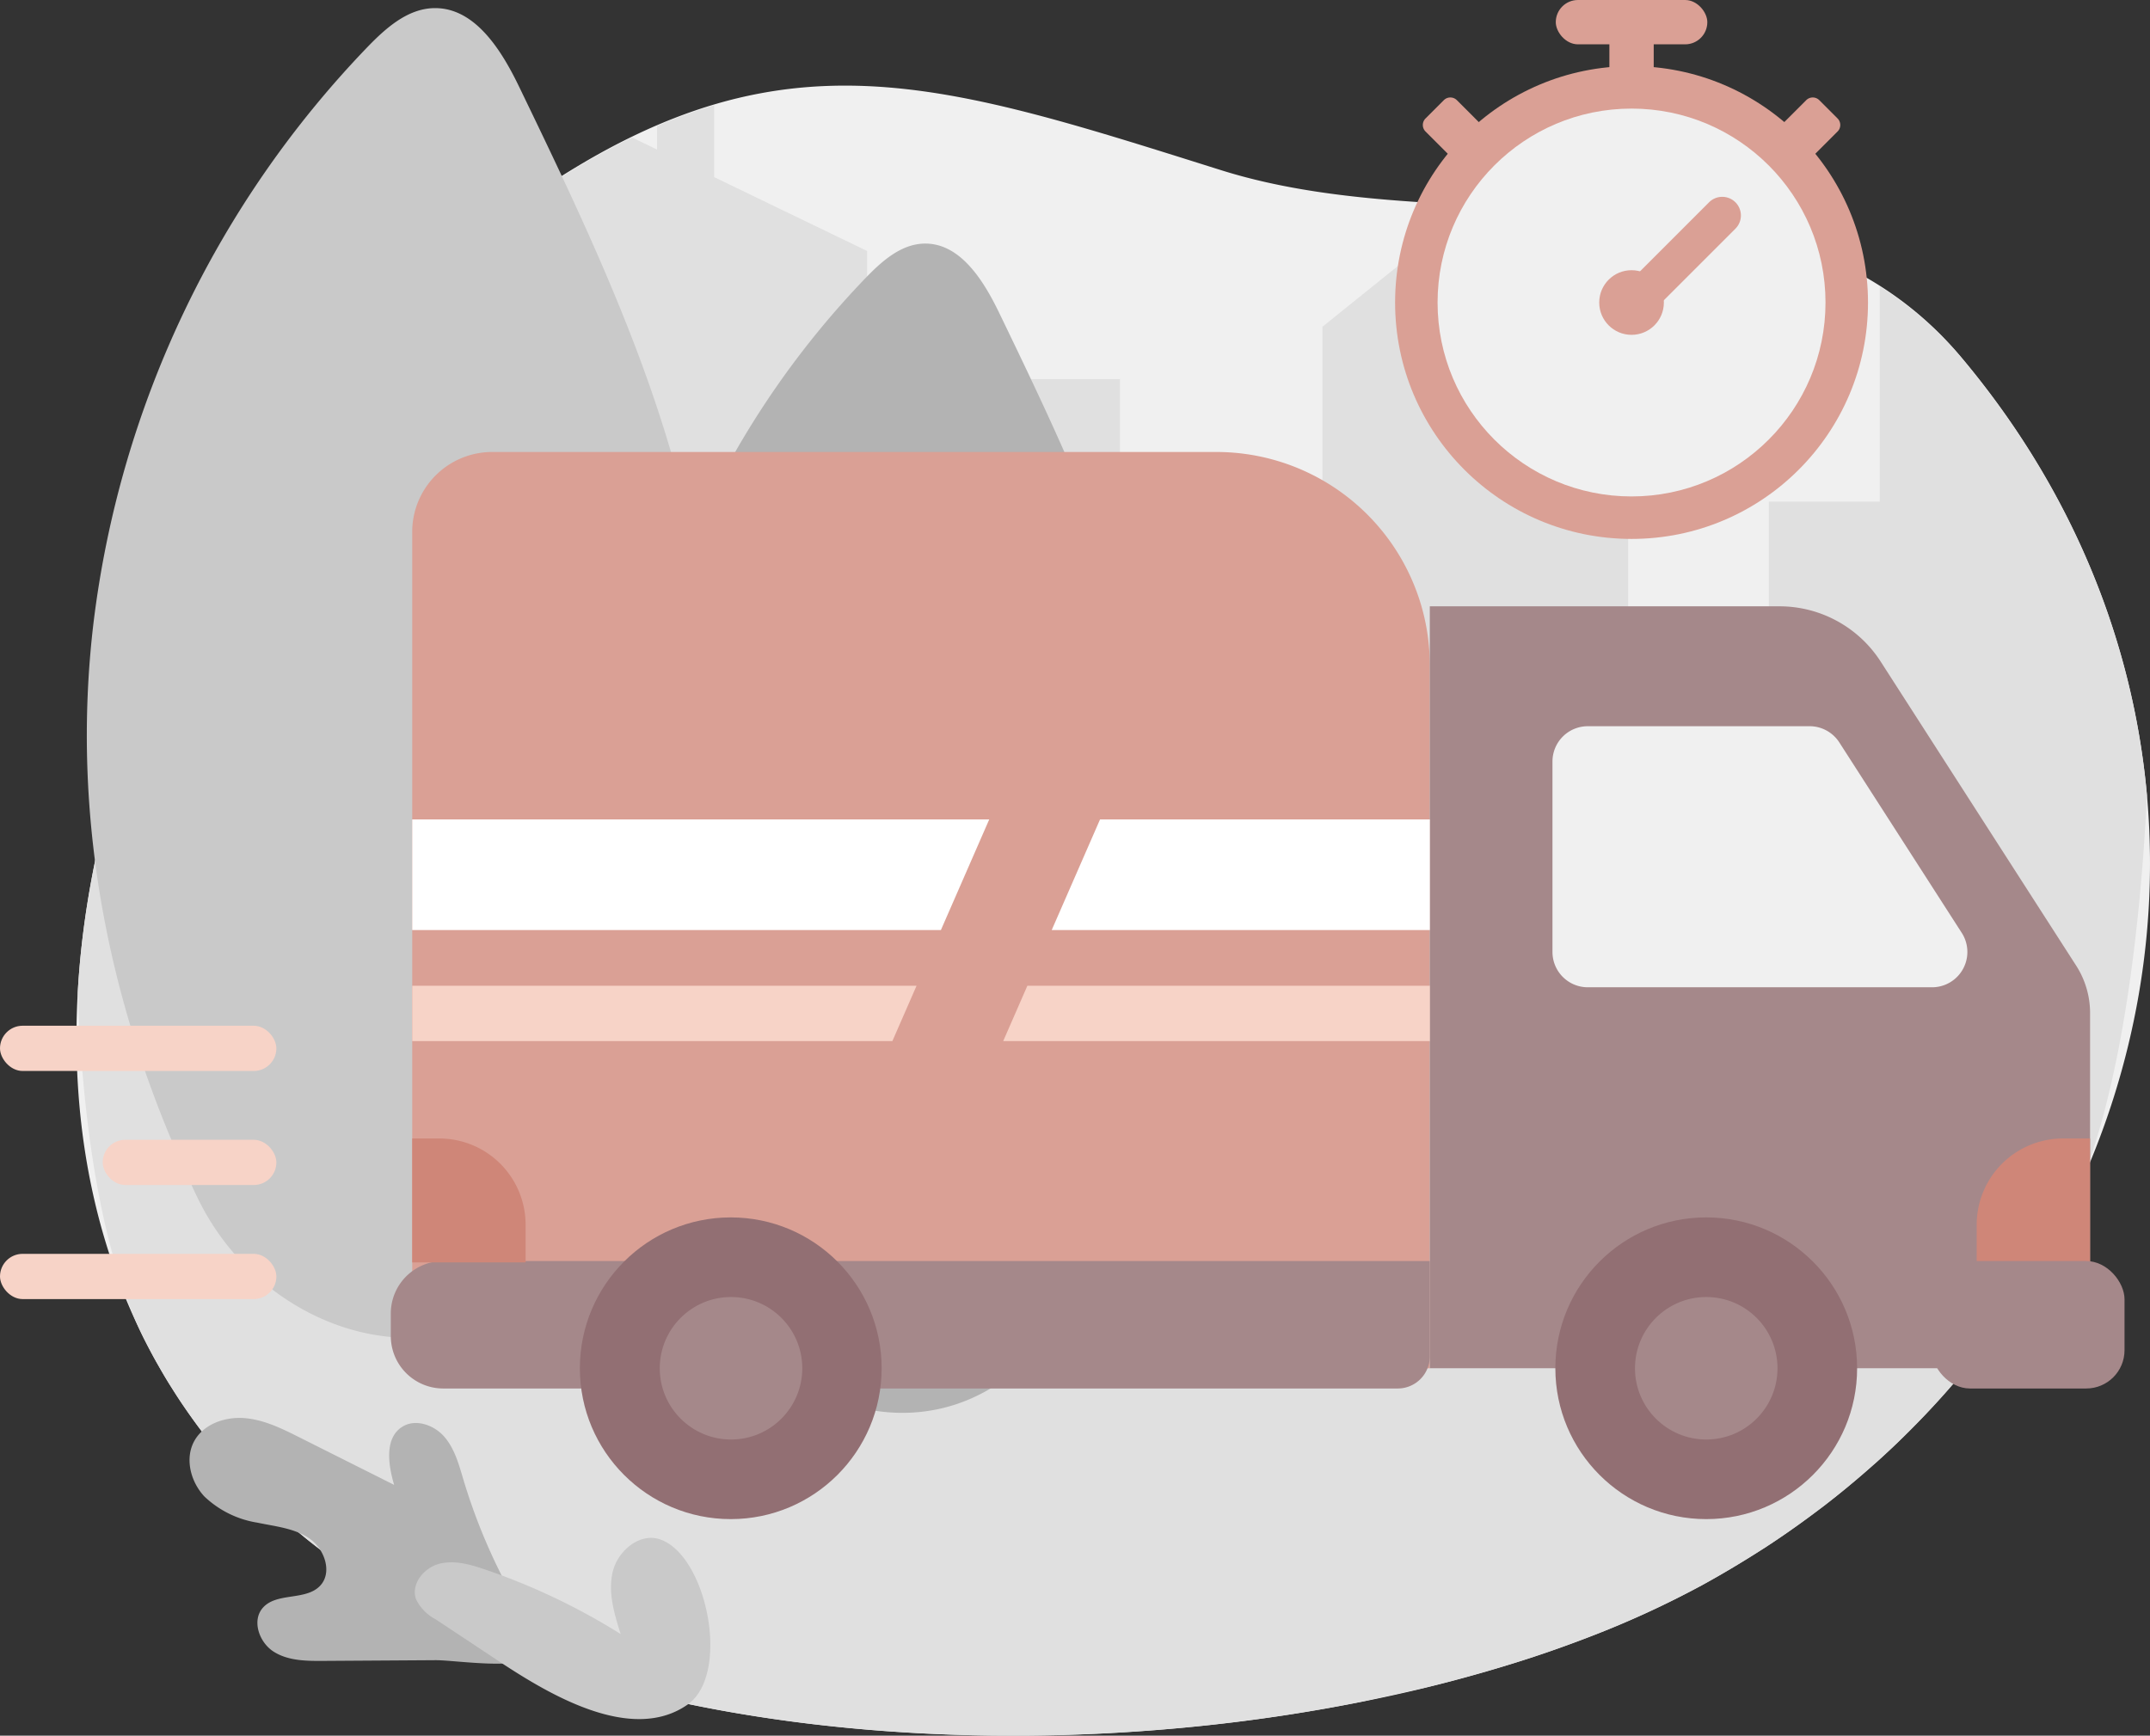 <svg xmlns="http://www.w3.org/2000/svg" width="300.751" height="242.839" viewBox="0 0 300.751 242.839">
  <rect x="0" y="0" width="300.751" height="242.839" fill="#333333" stroke="none"/>
  <g id="Group_1364" data-name="Group 1364" transform="translate(-1475.346 -1058.089)">
    <path id="Path_58" data-name="Path 58" d="M1666.422,488.255c.122-.127.246-.253.368-.381q3.1-3.25,5.9-6.676c.085-.1.171-.207.255-.311q2.828-3.477,5.352-7.116l.146-.209q2.55-3.691,4.784-7.53l.058-.1q2.257-3.886,4.185-7.9h0c17.984-37.478,14.238-82.74-15.482-118.166C1646.931,310,1602.6,324.4,1568.394,313.646c-42.13-13.24-64.555-21.088-103.023,8.39-44.13,33.817-73.006,104.712-47.558,155.233.04.081.084.161.125.241q.689,1.357,1.43,2.695c.11.2.226.4.339.594.435.769.88,1.534,1.342,2.292.161.264.327.525.491.788q.643,1.03,1.319,2.049c.2.3.406.6.611.9q.649.948,1.328,1.882.354.487.715.969.664.887,1.359,1.76c.266.336.533.672.805,1.005.458.561.931,1.117,1.407,1.67.293.34.583.68.882,1.016.483.542.98,1.077,1.48,1.611.312.333.619.668.938,1,.52.537,1.057,1.067,1.6,1.6.319.313.63.63.955.939.595.567,1.211,1.124,1.827,1.68.287.259.565.523.857.779q1.377,1.209,2.822,2.384a88.556,88.556,0,0,0,9.183,6.489,106.968,106.968,0,0,0,10.274,5.575,131.68,131.68,0,0,0,14.152,5.716c4.931,1.677,10.059,3.129,15.337,4.364q1.583.37,3.184.715,3.2.688,6.467,1.274c6.529,1.17,13.231,2.033,20.024,2.6q3.4.283,6.821.47c6.845.372,13.753.454,20.642.257,5.74-.164,11.467-.522,17.132-1.065a242.554,242.554,0,0,0,26.521-4.008,202.321,202.321,0,0,0,21.5-5.712q1.459-.479,2.892-.976,2.867-1,5.628-2.07a133.332,133.332,0,0,0,15.459-7.12c1.332-.727,2.638-1.479,3.93-2.241q.5-.3,1-.6,1.741-1.048,3.436-2.136c.126-.081.256-.16.383-.242q1.866-1.213,3.667-2.48c.284-.2.565-.4.847-.6q1.575-1.121,3.105-2.28c.163-.124.33-.245.492-.369q1.753-1.343,3.44-2.737c.208-.172.413-.346.62-.519q1.5-1.247,2.941-2.531c.152-.135.307-.269.458-.4q1.652-1.484,3.237-3.014c.114-.11.225-.222.338-.332Q1665.019,489.717,1666.422,488.255Z" transform="translate(77.749 768.248)" fill="#f0f0f0"/>
    <path id="Path_59" data-name="Path 59" d="M1672.068,341.036a49.357,49.357,0,0,0-11.462-10.051v30.128h-15.5v28.252h-19.683V320.915c-7.129-.631-14.447-.866-21.74-1.205l-21.03,16.93v54.072h-28.316V343.967h-35.381V326.033L1497.566,315.7V305.653a72.015,72.015,0,0,0-7.992,2.9v3.29l-3.5-1.691a101.481,101.481,0,0,0-9.893,5.539v25.347h-29.7c-21.318,24.176-36.161,56.993-37.94,88.771.725,20.029,3.692,37.361,9.338,48.565.04.081.084.16.125.241q.689,1.356,1.43,2.693c.11.2.226.4.339.594.435.768.88,1.533,1.342,2.291.161.264.327.525.491.787q.643,1.03,1.319,2.048c.2.3.406.6.611.9q.649.947,1.328,1.881.354.487.715.969.664.886,1.359,1.759c.266.336.534.671.806,1,.458.561.931,1.116,1.407,1.669.292.34.583.68.882,1.016.483.542.98,1.077,1.481,1.611.312.333.619.668.938,1,.52.537,1.057,1.066,1.6,1.594.319.313.63.629.954.939.6.567,1.211,1.123,1.828,1.679.287.259.565.523.857.779q1.377,1.209,2.822,2.383a88.583,88.583,0,0,0,9.184,6.486,107.006,107.006,0,0,0,10.274,5.572,131.748,131.748,0,0,0,14.153,5.713c4.931,1.676,10.06,3.128,15.339,4.362q1.583.37,3.185.714,3.2.688,6.467,1.273c6.529,1.169,13.232,2.032,20.025,2.6q3.4.283,6.821.47c6.846.372,13.754.454,20.643.257,5.74-.164,11.468-.521,17.133-1.065q2.977-.285,5.928-.643l.424-.05q2.909-.353,5.786-.775l.4-.057q2.93-.432,5.821-.93l.2-.034q2.968-.515,5.89-1.1l8.471-1.868.052-.013q1.943-.469,3.857-.967c.747-.195,1.484-.4,2.224-.6.919-.252,1.834-.505,2.74-.768q.878-.253,1.748-.512c1.513-.453,3.016-.914,4.492-1.4q1.459-.478,2.893-.976,2.867-1,5.628-2.069a133.365,133.365,0,0,0,15.461-7.116c1.332-.727,2.638-1.478,3.93-2.24q.5-.3,1-.6,1.741-1.047,3.436-2.135c.126-.081.256-.16.382-.242q1.866-1.213,3.667-2.479c.284-.2.565-.4.847-.6q1.575-1.121,3.106-2.279c.163-.124.33-.245.492-.368q1.753-1.343,3.441-2.735c.208-.172.413-.346.62-.519q1.5-1.247,2.941-2.53c.152-.135.307-.269.458-.4q1.653-1.483,3.237-3.012c.114-.11.225-.222.338-.332q1.463-1.422,2.866-2.883c.122-.127.246-.253.368-.381q3.1-3.249,5.9-6.673c.085-.1.171-.207.255-.311q2.828-3.475,5.352-7.112l.146-.209q2.55-3.69,4.784-7.527l.058-.1q2.257-3.884,4.185-7.9h0c5.739-11.954,9.26-33.08,10.433-56.956C1696.053,380.794,1687.625,359.568,1672.068,341.036Z" transform="translate(77.68 767.168)" fill="#e0e0e0"/>
    <g id="Group_1361" data-name="Group 1361" transform="translate(1670.498 1058.089)">
      <rect id="Rectangle_63" data-name="Rectangle 63" width="6.202" height="7.752" transform="translate(29.975 4.082)" fill="#daa095"/>
      <g id="Group_1360" data-name="Group 1360" transform="translate(3.343 13.102)">
        <path id="Rectangle_64" data-name="Rectangle 64" d="M1.29,0H4.912A1.29,1.29,0,0,1,6.2,1.29V7.752a0,0,0,0,1,0,0H0a0,0,0,0,1,0,0V1.29A1.29,1.29,0,0,1,1.29,0Z" transform="translate(55.08 0) rotate(45)" fill="#daa095"/>
        <path id="Rectangle_65" data-name="Rectangle 65" d="M0,0H6.2a0,0,0,0,1,0,0V6.462a1.29,1.29,0,0,1-1.29,1.29H1.29A1.29,1.29,0,0,1,0,6.462V0A0,0,0,0,1,0,0Z" transform="translate(9.867 5.482) rotate(135)" fill="#daa095"/>
      </g>
      <circle id="Ellipse_7" data-name="Ellipse 7" cx="33.076" cy="33.076" r="33.076" transform="translate(0 9.25)" fill="#daa095"/>
      <circle id="Ellipse_8" data-name="Ellipse 8" cx="27.132" cy="27.132" r="27.132" transform="translate(5.943 15.193)" fill="#f0f0f0"/>
      <rect id="Rectangle_66" data-name="Rectangle 66" width="21.198" height="6.202" rx="3.101" transform="translate(22.477 0)" fill="#daa095"/>
      <circle id="Ellipse_9" data-name="Ellipse 9" cx="4.522" cy="4.522" r="4.522" transform="translate(28.554 37.804)" fill="#daa095"/>
      <path id="Rectangle_67" data-name="Rectangle 67" d="M0,0H18.165a2.609,2.609,0,0,1,2.609,2.609v0a2.609,2.609,0,0,1-2.609,2.609H0a0,0,0,0,1,0,0V0A0,0,0,0,1,0,0Z" transform="translate(31.074 41.148) rotate(-45)" fill="#daa095"/>
    </g>
    <path id="Path_60" data-name="Path 60" d="M1411.234,372.819a140.67,140.67,0,0,1,38.361-80.679c2.542-2.623,5.547-5.306,9.2-5.415,5.739-.172,9.473,5.795,11.971,10.964,13.066,27.037,26.409,55.2,26.663,85.231.148,17.558-4.223,34.8-8.565,51.817-2.712,10.627-5.733,21.809-13.526,29.527-16.373,16.214-40.6,7.386-49.5-11.013C1413.676,428.1,1407.926,400.749,1411.234,372.819Z" transform="translate(77.181 772.503)" fill="#c9c9c9"/>
    <path id="Path_61" data-name="Path 61" d="M1509.294,408.3a123.7,123.7,0,0,1,33.732-70.945c2.236-2.307,4.879-4.666,8.089-4.762,5.047-.151,8.329,5.1,10.526,9.641,11.49,23.774,23.223,48.544,23.446,74.948.131,15.439-3.713,30.6-7.531,45.565-2.384,9.345-5.041,19.178-11.894,25.964-14.4,14.258-35.7,6.495-43.526-9.685C1511.442,456.908,1506.385,432.857,1509.294,408.3Z" transform="translate(53.452 759.579)" fill="#b3b3b3"/>
    <g id="Group_1362" data-name="Group 1362" transform="translate(1530.013 1121.327)">
      <path id="Path_70" data-name="Path 70" d="M11.186,0H112.493a29.853,29.853,0,0,1,29.853,29.853V128.2H11.186A11.186,11.186,0,0,1,0,117.012V11.186A11.186,11.186,0,0,1,11.186,0Z" transform="translate(2.995)" fill="#daa095"/>
      <path id="Rectangle_69" data-name="Rectangle 69" d="M7.337,0h138a0,0,0,0,1,0,0V13.35a4.483,4.483,0,0,1-4.483,4.483H7.337A7.337,7.337,0,0,1,0,10.5V7.337A7.337,7.337,0,0,1,7.337,0Z" transform="translate(0 113.195)" fill="#a5888a"/>
      <path id="Path_62" data-name="Path 62" d="M1657.7,523.5h80.106a12.254,12.254,0,0,0,12.255-12.255V473.8a12.25,12.25,0,0,0-1.946-6.627l-27.348-42.544A16.835,16.835,0,0,0,1706.6,416.9h-48.9Z" transform="translate(-1512.359 -395.308)" fill="#a5888a"/>
      <circle id="Ellipse_10" data-name="Ellipse 10" cx="21.106" cy="21.106" r="21.106" transform="translate(26.448 107.091)" fill="#926f73"/>
      <circle id="Ellipse_11" data-name="Ellipse 11" cx="21.106" cy="21.106" r="21.106" transform="translate(162.902 107.091)" fill="#926f73"/>
      <circle id="Ellipse_12" data-name="Ellipse 12" cx="9.968" cy="9.968" r="9.968" transform="translate(174.041 118.23)" fill="#a5888a"/>
      <circle id="Ellipse_13" data-name="Ellipse 13" cx="9.968" cy="9.968" r="9.968" transform="translate(37.623 118.23)" fill="#a5888a"/>
      <path id="Path_63" data-name="Path 63" d="M1686.53,476.783h48.157a4.941,4.941,0,0,0,4.156-7.612l-17.127-26.644a4.942,4.942,0,0,0-4.156-2.27h-31.03a4.941,4.941,0,0,0-4.941,4.941v26.644A4.941,4.941,0,0,0,1686.53,476.783Z" transform="translate(-1519.09 -401.889)" fill="#f0f0f0"/>
      <path id="Rectangle_70" data-name="Rectangle 70" d="M12.072,0h3.789a0,0,0,0,1,0,0V17.341a0,0,0,0,1,0,0H0a0,0,0,0,1,0,0V12.072A12.072,12.072,0,0,1,12.072,0Z" transform="translate(221.841 96.048)" fill="#cf8678"/>
      <path id="Rectangle_71" data-name="Rectangle 71" d="M0,0H15.862a0,0,0,0,1,0,0V17.341a0,0,0,0,1,0,0H12.072A12.072,12.072,0,0,1,0,5.269V0A0,0,0,0,1,0,0Z" transform="translate(18.857 113.389) rotate(-180)" fill="#cf8678"/>
      <rect id="Rectangle_72" data-name="Rectangle 72" width="26.977" height="17.833" rx="5.361" transform="translate(215.544 113.195)" fill="#a5888a"/>
      <path id="Path_64" data-name="Path 64" d="M1577.992,490.815l-3.381,7.74h59.676v-7.74Z" transform="translate(-1488.945 -416.136)" fill="#f7d3c7"/>
      <path id="Path_65" data-name="Path 65" d="M1526.674,498.555l3.381-7.74h-70.549v7.74Z" transform="translate(-1456.51 -416.136)" fill="#f7d3c7"/>
      <path id="Path_66" data-name="Path 66" d="M1590.821,458.411l-6.762,15.48h52.891v-15.48Z" transform="translate(-1491.608 -407.005)" fill="#fff"/>
      <path id="Path_67" data-name="Path 67" d="M1540.222,458.411h-80.716v15.48h73.954Z" transform="translate(-1456.51 -407.005)" fill="#fff"/>
    </g>
    <path id="Path_68" data-name="Path 68" d="M1468.631,583.657c-.634-2.117-1.224-4.34-2.671-6.012s-4.061-2.579-5.92-1.381c-2.469,1.592-1.936,5.291-1.105,8.109l-13.245-6.648c-2.44-1.224-4.956-2.471-7.676-2.693s-5.729.822-7.041,3.215c-1.349,2.46-.5,5.7,1.416,7.746a13.908,13.908,0,0,0,7.429,3.668c2.511.529,5.2.769,7.3,2.234s3.223,4.761,1.445,6.611c-2.019,2.1-6.062.876-7.991,3.06-1.584,1.794-.514,4.846,1.5,6.135s4.561,1.316,6.954,1.3l15.669-.1c2.879-.018,11.969,1.5,14.06-.732,2.038-2.175-3.251-8.15-4.476-10.523A81.768,81.768,0,0,1,1468.631,583.657Z" transform="translate(71.544 681.468)" fill="#b3b3b3"/>
    <path id="Path_69" data-name="Path 69" d="M1483.076,615.831l-9.174-6.084a6.172,6.172,0,0,1-2.729-2.833c-.707-2.075,1.1-4.332,3.213-4.9s4.355.063,6.429.771a91.231,91.231,0,0,1,19,9.042c-.906-2.854-1.819-5.892-1.087-8.8s3.809-5.43,6.633-4.432c6.557,2.316,9.866,18.855,3.808,23.106C1501.294,627.226,1489.674,620.162,1483.076,615.831Z" transform="translate(62.353 674.883)" fill="#c9c9c9"/>
    <g id="Group_1363" data-name="Group 1363" transform="translate(1475.346 1201.601)">
      <rect id="Rectangle_73" data-name="Rectangle 73" width="38.66" height="6.33" rx="3.165" fill="#f7d3c7"/>
      <rect id="Rectangle_74" data-name="Rectangle 74" width="38.66" height="6.33" rx="3.165" transform="translate(0 31.915)" fill="#f7d3c7"/>
      <rect id="Rectangle_75" data-name="Rectangle 75" width="24.296" height="6.33" rx="3.165" transform="translate(14.364 15.957)" fill="#f7d3c7"/>
    </g>
  </g>
</svg>

